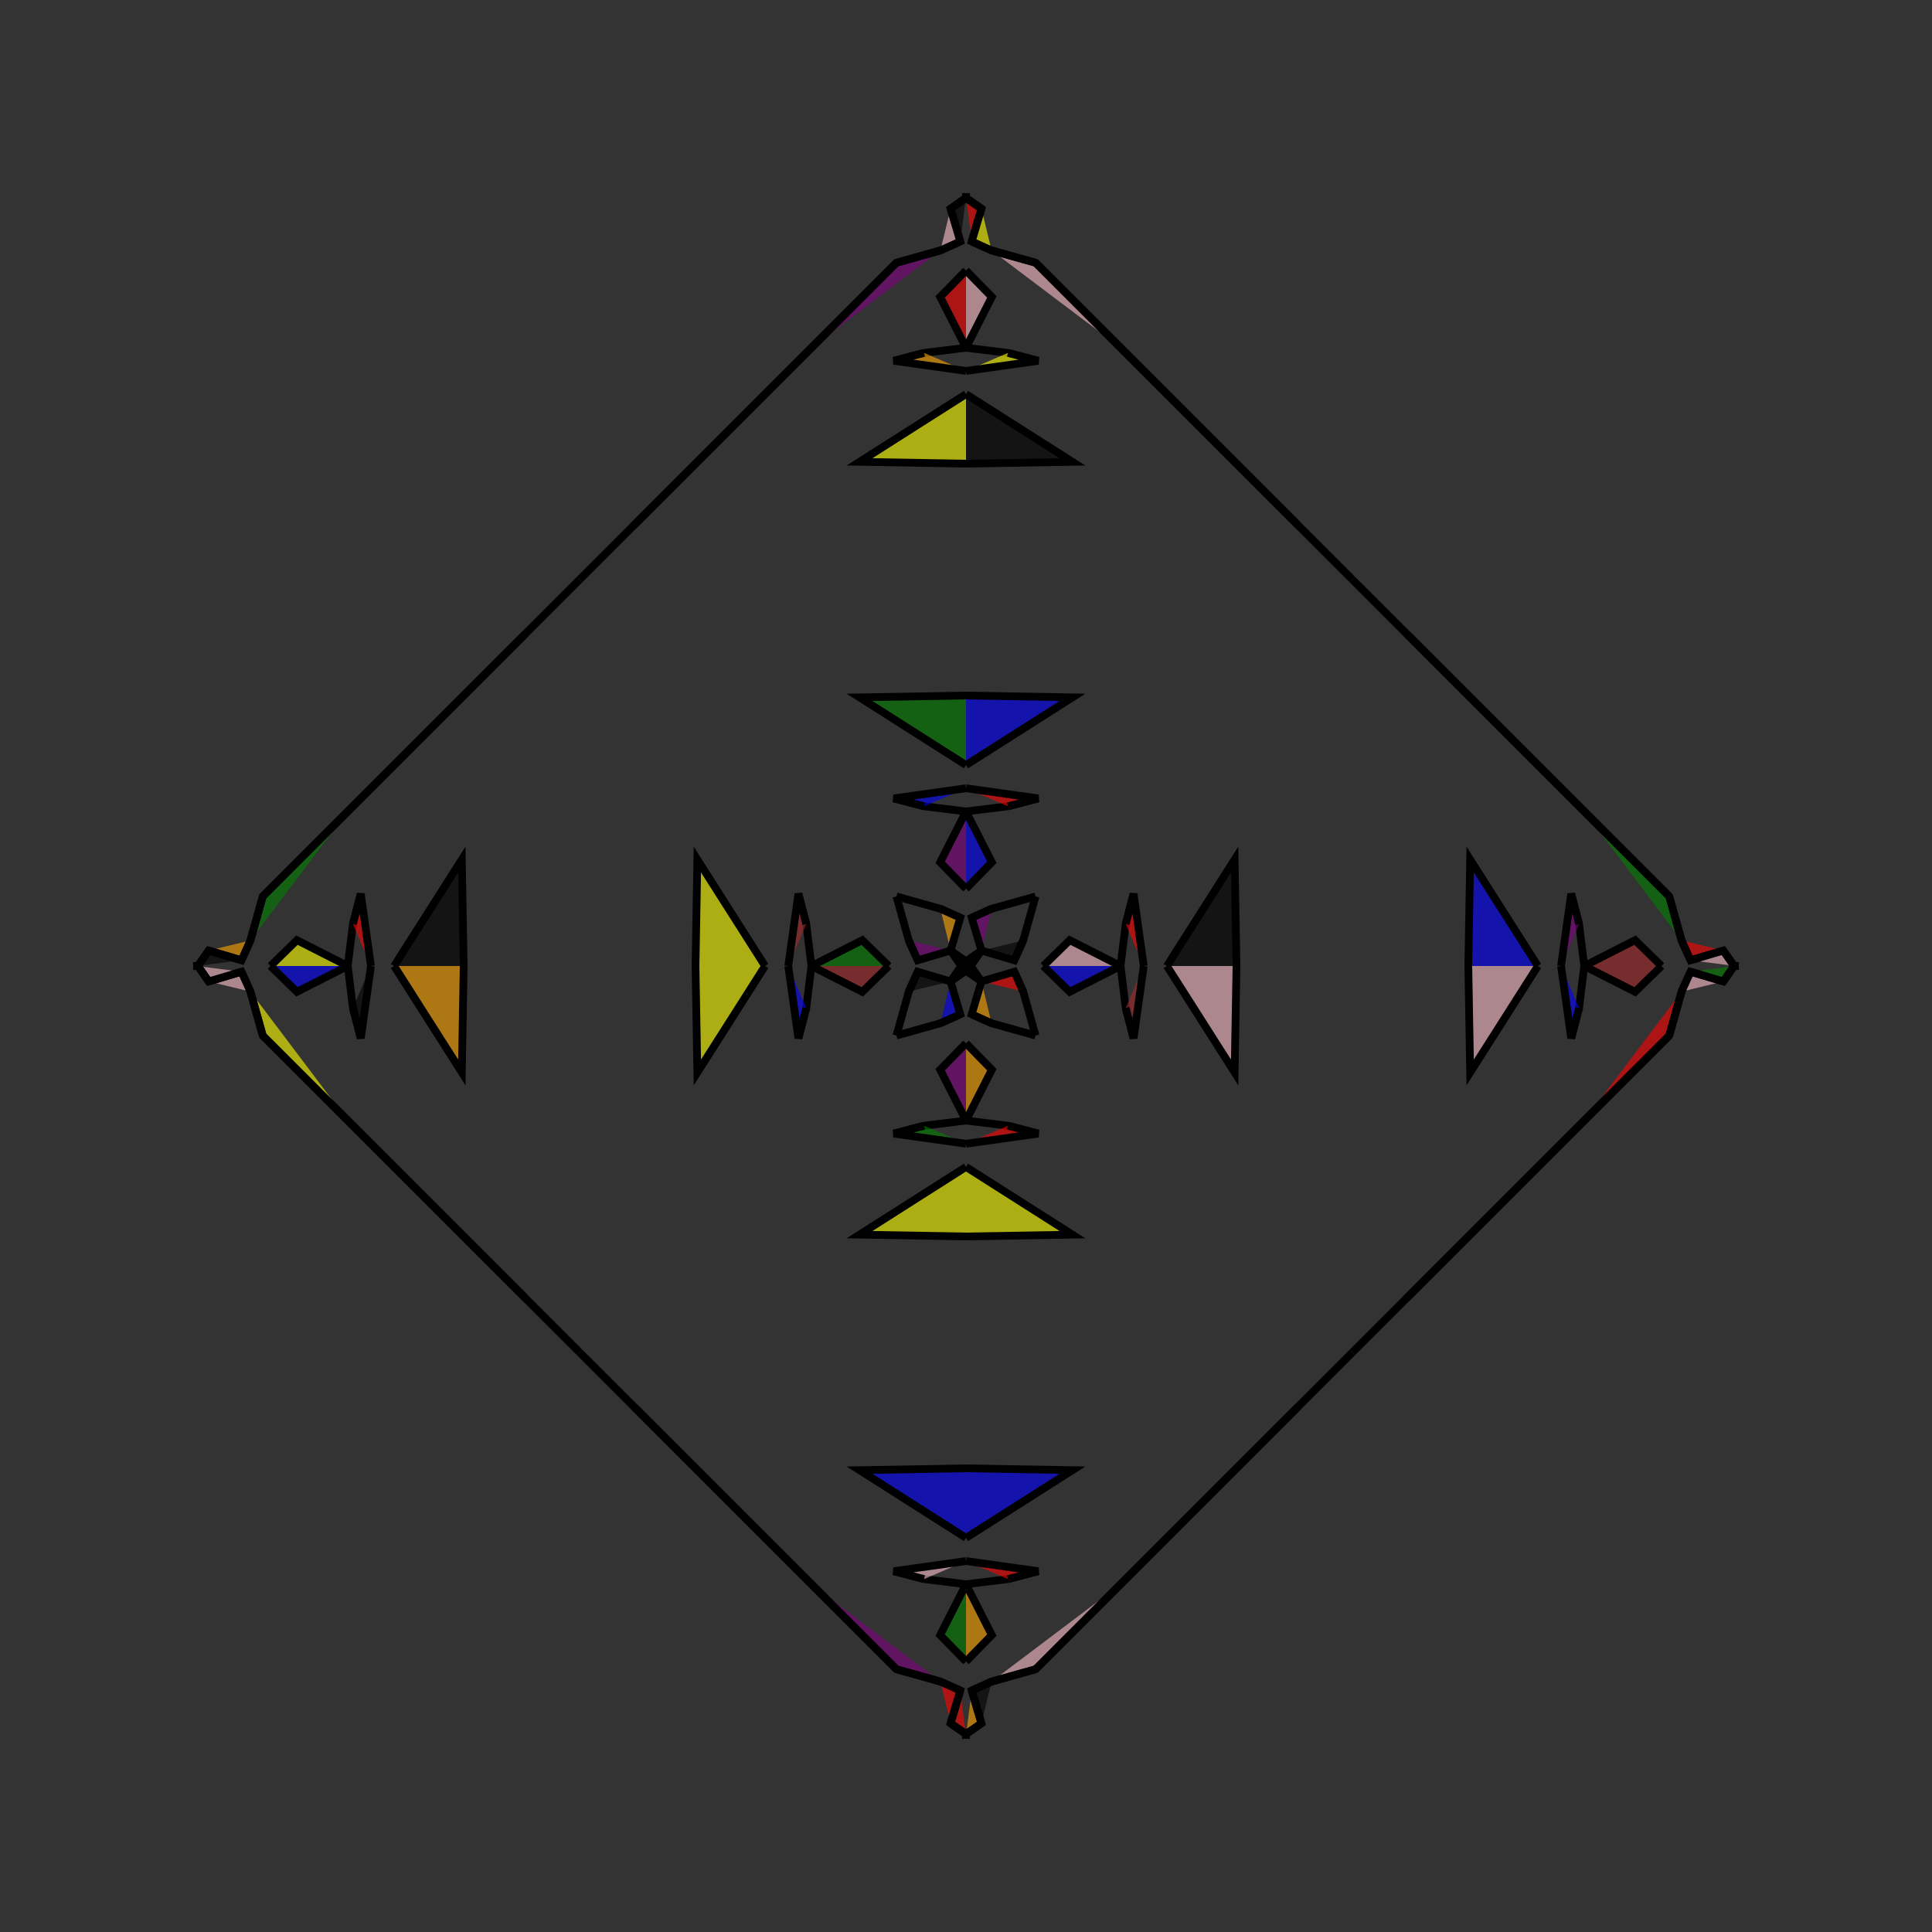 <?xml version="1.0" encoding="UTF-8"?>
<svg xmlns="http://www.w3.org/2000/svg" xmlns:xlink="http://www.w3.org/1999/xlink"
     width="250" height="250" viewBox="-125.0 -125.0 250 250">
<rect x="-125.0" y="-125.0" width="250" height="250" fill="#333333" stroke="none"/>
<defs>
</defs>
<path d="M10.0,-0.0 L13.421,-3.342 L20.0,-0.0" fill="pink" fill-opacity="0.6" stroke="black" stroke-width="1" />
<path d="M10.0,-0.0 L13.421,3.342 L20.0,-0.0" fill="blue" fill-opacity="0.6" stroke="black" stroke-width="1" />
<path d="M28.0,72.0 L20.0,80.0 L9.0,91.0" fill="green" fill-opacity="0.6" stroke="black" stroke-width="1" />
<path d="M28.0,-72.0 L20.0,-80.0 L9.0,-91.0" fill="yellow" fill-opacity="0.6" stroke="black" stroke-width="1" />
<path d="M20.0,-0.0 L20.667,-5.43 L21.687,-9.35" fill="blue" fill-opacity="0.6" stroke="black" stroke-width="1" />
<path d="M20.0,-0.0 L20.667,5.43 L21.687,9.35" fill="purple" fill-opacity="0.6" stroke="black" stroke-width="1" />
<path d="M20.667,-5.43 L21.687,-9.35 L23.0,-0.0" fill="red" fill-opacity="0.6" stroke="black" stroke-width="1" />
<path d="M20.667,5.43 L21.687,9.35 L23.0,-0.0" fill="brown" fill-opacity="0.6" stroke="black" stroke-width="1" />
<path d="M26.0,-0.0 L34.761,-13.773 L35.0,-0.0" fill="black" fill-opacity="0.6" stroke="black" stroke-width="1" />
<path d="M26.0,-0.0 L34.761,13.773 L35.0,-0.0" fill="pink" fill-opacity="0.6" stroke="black" stroke-width="1" />
<path d="M50.0,50.0 L43.0,57.0 L36.0,64.0" fill="green" fill-opacity="0.6" stroke="black" stroke-width="1" />
<path d="M50.0,-50.0 L43.0,-57.0 L36.0,-64.0" fill="purple" fill-opacity="0.6" stroke="black" stroke-width="1" />
<path d="M43.0,57.0 L36.0,64.0 L29.0,71.0" fill="orange" fill-opacity="0.6" stroke="black" stroke-width="1" />
<path d="M43.0,-57.0 L36.0,-64.0 L29.0,-71.0" fill="purple" fill-opacity="0.6" stroke="black" stroke-width="1" />
<path d="M36.0,64.0 L29.0,71.0 L28.0,72.0" fill="purple" fill-opacity="0.6" stroke="black" stroke-width="1" />
<path d="M36.0,-64.0 L29.0,-71.0 L28.0,-72.0" fill="pink" fill-opacity="0.6" stroke="black" stroke-width="1" />
<path d="M29.0,71.0 L28.0,72.0 L20.0,80.0" fill="black" fill-opacity="0.6" stroke="black" stroke-width="1" />
<path d="M29.0,-71.0 L28.0,-72.0 L20.0,-80.0" fill="red" fill-opacity="0.6" stroke="black" stroke-width="1" />
<path d="M20.0,80.0 L9.0,91.0 L3.311,92.595" fill="pink" fill-opacity="0.6" stroke="black" stroke-width="1" />
<path d="M20.0,-80.0 L9.0,-91.0 L3.311,-92.595" fill="pink" fill-opacity="0.6" stroke="black" stroke-width="1" />
<path d="M9.0,-9.0 L7.405,-3.311 L6.246,-0.739" fill="purple" fill-opacity="0.6" stroke="black" stroke-width="1" />
<path d="M9.0,9.0 L7.405,3.311 L6.246,0.739" fill="red" fill-opacity="0.6" stroke="black" stroke-width="1" />
<path d="M7.405,-3.311 L6.246,-0.739 L2.0,-2.0" fill="black" fill-opacity="0.6" stroke="black" stroke-width="1" />
<path d="M7.405,3.311 L6.246,0.739 L2.0,2.0" fill="red" fill-opacity="0.6" stroke="black" stroke-width="1" />
<path d="M0.739,93.754 L2.0,98.0 L0.023,99.373" fill="orange" fill-opacity="0.6" stroke="black" stroke-width="1" />
<path d="M0.739,-93.754 L2.0,-98.0 L0.023,-99.373" fill="red" fill-opacity="0.6" stroke="black" stroke-width="1" />
<path d="M2.0,-2.0 L0.627,-0.023 L0.0,-0.0" fill="black" fill-opacity="0.6" stroke="black" stroke-width="1" />
<path d="M2.0,2.0 L0.627,0.023 L0.0,-0.0" fill="pink" fill-opacity="0.6" stroke="black" stroke-width="1" />
<path d="M-10.0,-0.0 L-13.421,-3.342 L-20.0,-0.0" fill="green" fill-opacity="0.6" stroke="black" stroke-width="1" />
<path d="M-10.0,-0.0 L-13.421,3.342 L-20.0,-0.0" fill="brown" fill-opacity="0.6" stroke="black" stroke-width="1" />
<path d="M-28.0,72.0 L-20.0,80.0 L-9.0,91.0" fill="orange" fill-opacity="0.6" stroke="black" stroke-width="1" />
<path d="M-28.0,-72.0 L-20.0,-80.0 L-9.0,-91.0" fill="green" fill-opacity="0.6" stroke="black" stroke-width="1" />
<path d="M-20.0,-0.0 L-20.667,-5.43 L-21.687,-9.35" fill="green" fill-opacity="0.6" stroke="black" stroke-width="1" />
<path d="M-20.0,-0.0 L-20.667,5.43 L-21.687,9.35" fill="green" fill-opacity="0.6" stroke="black" stroke-width="1" />
<path d="M-20.667,-5.43 L-21.687,-9.35 L-23.0,-0.0" fill="brown" fill-opacity="0.6" stroke="black" stroke-width="1" />
<path d="M-20.667,5.43 L-21.687,9.35 L-23.0,-0.0" fill="blue" fill-opacity="0.6" stroke="black" stroke-width="1" />
<path d="M-26.0,-0.0 L-34.761,-13.773 L-35.0,-0.0" fill="yellow" fill-opacity="0.6" stroke="black" stroke-width="1" />
<path d="M-26.0,-0.0 L-34.761,13.773 L-35.0,-0.0" fill="yellow" fill-opacity="0.6" stroke="black" stroke-width="1" />
<path d="M-50.0,50.0 L-43.0,57.0 L-36.0,64.0" fill="orange" fill-opacity="0.6" stroke="black" stroke-width="1" />
<path d="M-50.0,-50.0 L-43.0,-57.0 L-36.0,-64.0" fill="black" fill-opacity="0.6" stroke="black" stroke-width="1" />
<path d="M-43.0,57.0 L-36.0,64.0 L-29.0,71.0" fill="blue" fill-opacity="0.6" stroke="black" stroke-width="1" />
<path d="M-43.0,-57.0 L-36.0,-64.0 L-29.0,-71.0" fill="green" fill-opacity="0.6" stroke="black" stroke-width="1" />
<path d="M-36.0,64.0 L-29.0,71.0 L-28.0,72.0" fill="yellow" fill-opacity="0.6" stroke="black" stroke-width="1" />
<path d="M-36.0,-64.0 L-29.0,-71.0 L-28.0,-72.0" fill="purple" fill-opacity="0.6" stroke="black" stroke-width="1" />
<path d="M-29.0,71.0 L-28.0,72.0 L-20.0,80.0" fill="orange" fill-opacity="0.6" stroke="black" stroke-width="1" />
<path d="M-29.0,-71.0 L-28.0,-72.0 L-20.0,-80.0" fill="orange" fill-opacity="0.6" stroke="black" stroke-width="1" />
<path d="M-20.0,80.0 L-9.0,91.0 L-3.311,92.595" fill="purple" fill-opacity="0.6" stroke="black" stroke-width="1" />
<path d="M-20.0,-80.0 L-9.0,-91.0 L-3.311,-92.595" fill="purple" fill-opacity="0.6" stroke="black" stroke-width="1" />
<path d="M-9.0,-9.0 L-7.405,-3.311 L-6.246,-0.739" fill="brown" fill-opacity="0.6" stroke="black" stroke-width="1" />
<path d="M-9.0,9.0 L-7.405,3.311 L-6.246,0.739" fill="orange" fill-opacity="0.6" stroke="black" stroke-width="1" />
<path d="M-7.405,-3.311 L-6.246,-0.739 L-2.0,-2.0" fill="purple" fill-opacity="0.6" stroke="black" stroke-width="1" />
<path d="M-7.405,3.311 L-6.246,0.739 L-2.0,2.0" fill="black" fill-opacity="0.6" stroke="black" stroke-width="1" />
<path d="M-0.739,93.754 L-2.0,98.0 L-0.023,99.373" fill="red" fill-opacity="0.6" stroke="black" stroke-width="1" />
<path d="M-0.739,-93.754 L-2.0,-98.0 L-0.023,-99.373" fill="black" fill-opacity="0.6" stroke="black" stroke-width="1" />
<path d="M-2.0,-2.0 L-0.627,-0.023 L0.0,-0.0" fill="green" fill-opacity="0.6" stroke="black" stroke-width="1" />
<path d="M-2.0,2.0 L-0.627,0.023 L0.0,-0.0" fill="blue" fill-opacity="0.6" stroke="black" stroke-width="1" />
<path d="M90.0,-0.0 L86.579,3.342 L80.0,-0.0" fill="brown" fill-opacity="0.6" stroke="black" stroke-width="1" />
<path d="M90.0,-0.0 L86.579,-3.342 L80.0,-0.0" fill="brown" fill-opacity="0.6" stroke="black" stroke-width="1" />
<path d="M72.0,28.0 L80.0,20.0 L91.0,9.0" fill="red" fill-opacity="0.6" stroke="black" stroke-width="1" />
<path d="M72.0,-28.0 L80.0,-20.0 L91.0,-9.0" fill="yellow" fill-opacity="0.6" stroke="black" stroke-width="1" />
<path d="M80.0,-0.0 L79.333,5.43 L78.313,9.35" fill="red" fill-opacity="0.6" stroke="black" stroke-width="1" />
<path d="M80.0,-0.0 L79.333,-5.43 L78.313,-9.35" fill="pink" fill-opacity="0.6" stroke="black" stroke-width="1" />
<path d="M79.333,5.43 L78.313,9.35 L77.0,-0.0" fill="blue" fill-opacity="0.6" stroke="black" stroke-width="1" />
<path d="M79.333,-5.43 L78.313,-9.35 L77.0,-0.0" fill="purple" fill-opacity="0.6" stroke="black" stroke-width="1" />
<path d="M74.0,-0.0 L65.239,13.773 L65.0,-0.0" fill="pink" fill-opacity="0.6" stroke="black" stroke-width="1" />
<path d="M74.0,-0.0 L65.239,-13.773 L65.0,-0.0" fill="blue" fill-opacity="0.6" stroke="black" stroke-width="1" />
<path d="M50.0,50.0 L57.0,43.0 L64.0,36.0" fill="yellow" fill-opacity="0.6" stroke="black" stroke-width="1" />
<path d="M50.0,-50.0 L57.0,-43.0 L64.0,-36.0" fill="pink" fill-opacity="0.6" stroke="black" stroke-width="1" />
<path d="M57.0,43.0 L64.0,36.0 L71.0,29.0" fill="brown" fill-opacity="0.6" stroke="black" stroke-width="1" />
<path d="M57.0,-43.0 L64.0,-36.0 L71.0,-29.0" fill="yellow" fill-opacity="0.6" stroke="black" stroke-width="1" />
<path d="M64.0,36.0 L71.0,29.0 L72.0,28.0" fill="green" fill-opacity="0.6" stroke="black" stroke-width="1" />
<path d="M64.0,-36.0 L71.0,-29.0 L72.0,-28.0" fill="black" fill-opacity="0.6" stroke="black" stroke-width="1" />
<path d="M71.0,29.0 L72.0,28.0 L80.0,20.0" fill="black" fill-opacity="0.6" stroke="black" stroke-width="1" />
<path d="M71.0,-29.0 L72.0,-28.0 L80.0,-20.0" fill="black" fill-opacity="0.6" stroke="black" stroke-width="1" />
<path d="M80.0,20.0 L91.0,9.0 L92.595,3.311" fill="red" fill-opacity="0.6" stroke="black" stroke-width="1" />
<path d="M80.0,-20.0 L91.0,-9.0 L92.595,-3.311" fill="green" fill-opacity="0.6" stroke="black" stroke-width="1" />
<path d="M91.0,9.0 L92.595,3.311 L93.754,0.739" fill="blue" fill-opacity="0.6" stroke="black" stroke-width="1" />
<path d="M91.0,-9.0 L92.595,-3.311 L93.754,-0.739" fill="brown" fill-opacity="0.6" stroke="black" stroke-width="1" />
<path d="M92.595,3.311 L93.754,0.739 L98.0,2.0" fill="pink" fill-opacity="0.6" stroke="black" stroke-width="1" />
<path d="M92.595,-3.311 L93.754,-0.739 L98.0,-2.0" fill="red" fill-opacity="0.6" stroke="black" stroke-width="1" />
<path d="M93.754,0.739 L98.0,2.0 L99.373,0.023" fill="green" fill-opacity="0.6" stroke="black" stroke-width="1" />
<path d="M93.754,-0.739 L98.0,-2.0 L99.373,-0.023" fill="pink" fill-opacity="0.6" stroke="black" stroke-width="1" />
<path d="M98.0,2.0 L99.373,0.023 L100.0,-0.0" fill="orange" fill-opacity="0.6" stroke="black" stroke-width="1" />
<path d="M98.0,-2.0 L99.373,-0.023 L100.0,-0.0" fill="red" fill-opacity="0.6" stroke="black" stroke-width="1" />
<path d="M0.0,-10.0 L3.342,-13.421 L0.0,-20.0" fill="blue" fill-opacity="0.6" stroke="black" stroke-width="1" />
<path d="M0.0,10.0 L3.342,13.421 L0.0,20.0" fill="orange" fill-opacity="0.6" stroke="black" stroke-width="1" />
<path d="M0.0,90.0 L3.342,86.579 L0.0,80.0" fill="orange" fill-opacity="0.6" stroke="black" stroke-width="1" />
<path d="M0.0,-90.0 L3.342,-86.579 L0.0,-80.0" fill="pink" fill-opacity="0.6" stroke="black" stroke-width="1" />
<path d="M0.0,-20.0 L5.43,-20.667 L9.35,-21.687" fill="pink" fill-opacity="0.6" stroke="black" stroke-width="1" />
<path d="M0.0,20.0 L5.43,20.667 L9.35,21.687" fill="yellow" fill-opacity="0.6" stroke="black" stroke-width="1" />
<path d="M0.0,80.0 L5.43,79.333 L9.35,78.313" fill="purple" fill-opacity="0.6" stroke="black" stroke-width="1" />
<path d="M0.0,-80.0 L5.43,-79.333 L9.35,-78.313" fill="black" fill-opacity="0.6" stroke="black" stroke-width="1" />
<path d="M5.43,-20.667 L9.35,-21.687 L0.0,-23.0" fill="red" fill-opacity="0.6" stroke="black" stroke-width="1" />
<path d="M5.43,20.667 L9.35,21.687 L0.0,23.0" fill="red" fill-opacity="0.6" stroke="black" stroke-width="1" />
<path d="M5.43,79.333 L9.35,78.313 L0.0,77.0" fill="red" fill-opacity="0.6" stroke="black" stroke-width="1" />
<path d="M5.43,-79.333 L9.35,-78.313 L0.0,-77.0" fill="yellow" fill-opacity="0.6" stroke="black" stroke-width="1" />
<path d="M0.0,-26.0 L13.773,-34.761 L0.0,-35.0" fill="blue" fill-opacity="0.6" stroke="black" stroke-width="1" />
<path d="M0.0,26.0 L13.773,34.761 L0.0,35.0" fill="yellow" fill-opacity="0.6" stroke="black" stroke-width="1" />
<path d="M0.0,74.0 L13.773,65.239 L0.0,65.0" fill="blue" fill-opacity="0.6" stroke="black" stroke-width="1" />
<path d="M0.0,-74.0 L13.773,-65.239 L0.0,-65.0" fill="black" fill-opacity="0.6" stroke="black" stroke-width="1" />
<path d="M9.0,-9.0 L3.311,-7.405 L0.739,-6.246" fill="pink" fill-opacity="0.6" stroke="black" stroke-width="1" />
<path d="M9.0,9.0 L3.311,7.405 L0.739,6.246" fill="yellow" fill-opacity="0.6" stroke="black" stroke-width="1" />
<path d="M9.0,91.0 L3.311,92.595 L0.739,93.754" fill="blue" fill-opacity="0.6" stroke="black" stroke-width="1" />
<path d="M9.0,-91.0 L3.311,-92.595 L0.739,-93.754" fill="pink" fill-opacity="0.6" stroke="black" stroke-width="1" />
<path d="M3.311,-7.405 L0.739,-6.246 L2.0,-2.0" fill="purple" fill-opacity="0.6" stroke="black" stroke-width="1" />
<path d="M3.311,7.405 L0.739,6.246 L2.0,2.0" fill="orange" fill-opacity="0.6" stroke="black" stroke-width="1" />
<path d="M3.311,92.595 L0.739,93.754 L2.0,98.0" fill="black" fill-opacity="0.6" stroke="black" stroke-width="1" />
<path d="M3.311,-92.595 L0.739,-93.754 L2.0,-98.0" fill="yellow" fill-opacity="0.6" stroke="black" stroke-width="1" />
<path d="M2.0,-2.0 L0.023,-0.627 L0.0,-0.0" fill="brown" fill-opacity="0.6" stroke="black" stroke-width="1" />
<path d="M2.0,2.0 L0.023,0.627 L0.0,-0.0" fill="black" fill-opacity="0.6" stroke="black" stroke-width="1" />
<path d="M2.0,98.0 L0.023,99.373 L0.0,100.0" fill="brown" fill-opacity="0.6" stroke="black" stroke-width="1" />
<path d="M2.0,-98.0 L0.023,-99.373 L0.0,-100.0" fill="orange" fill-opacity="0.6" stroke="black" stroke-width="1" />
<path d="M0.0,90.0 L-3.342,86.579 L0.0,80.0" fill="green" fill-opacity="0.6" stroke="black" stroke-width="1" />
<path d="M0.0,-10.0 L-3.342,-13.421 L0.0,-20.0" fill="purple" fill-opacity="0.6" stroke="black" stroke-width="1" />
<path d="M0.0,10.0 L-3.342,13.421 L0.0,20.0" fill="purple" fill-opacity="0.6" stroke="black" stroke-width="1" />
<path d="M0.0,-90.0 L-3.342,-86.579 L0.0,-80.0" fill="red" fill-opacity="0.6" stroke="black" stroke-width="1" />
<path d="M0.0,80.0 L-5.43,79.333 L-9.35,78.313" fill="red" fill-opacity="0.6" stroke="black" stroke-width="1" />
<path d="M0.0,-20.0 L-5.43,-20.667 L-9.35,-21.687" fill="purple" fill-opacity="0.6" stroke="black" stroke-width="1" />
<path d="M0.0,20.0 L-5.43,20.667 L-9.35,21.687" fill="green" fill-opacity="0.6" stroke="black" stroke-width="1" />
<path d="M0.0,-80.0 L-5.43,-79.333 L-9.35,-78.313" fill="black" fill-opacity="0.6" stroke="black" stroke-width="1" />
<path d="M-5.43,79.333 L-9.35,78.313 L0.0,77.0" fill="pink" fill-opacity="0.6" stroke="black" stroke-width="1" />
<path d="M-5.43,-20.667 L-9.35,-21.687 L0.0,-23.0" fill="blue" fill-opacity="0.6" stroke="black" stroke-width="1" />
<path d="M-5.43,20.667 L-9.35,21.687 L0.0,23.0" fill="green" fill-opacity="0.6" stroke="black" stroke-width="1" />
<path d="M-5.43,-79.333 L-9.35,-78.313 L0.0,-77.0" fill="orange" fill-opacity="0.6" stroke="black" stroke-width="1" />
<path d="M0.0,74.0 L-13.773,65.239 L0.0,65.0" fill="blue" fill-opacity="0.6" stroke="black" stroke-width="1" />
<path d="M0.0,-26.0 L-13.773,-34.761 L0.0,-35.0" fill="green" fill-opacity="0.6" stroke="black" stroke-width="1" />
<path d="M0.0,26.0 L-13.773,34.761 L0.0,35.0" fill="yellow" fill-opacity="0.6" stroke="black" stroke-width="1" />
<path d="M0.0,-74.0 L-13.773,-65.239 L0.0,-65.0" fill="yellow" fill-opacity="0.6" stroke="black" stroke-width="1" />
<path d="M-9.0,91.0 L-3.311,92.595 L-0.739,93.754" fill="blue" fill-opacity="0.6" stroke="black" stroke-width="1" />
<path d="M-9.0,-9.0 L-3.311,-7.405 L-0.739,-6.246" fill="red" fill-opacity="0.6" stroke="black" stroke-width="1" />
<path d="M-9.0,9.0 L-3.311,7.405 L-0.739,6.246" fill="purple" fill-opacity="0.6" stroke="black" stroke-width="1" />
<path d="M-9.0,-91.0 L-3.311,-92.595 L-0.739,-93.754" fill="purple" fill-opacity="0.6" stroke="black" stroke-width="1" />
<path d="M-3.311,92.595 L-0.739,93.754 L-2.0,98.0" fill="red" fill-opacity="0.6" stroke="black" stroke-width="1" />
<path d="M-3.311,-7.405 L-0.739,-6.246 L-2.0,-2.0" fill="orange" fill-opacity="0.6" stroke="black" stroke-width="1" />
<path d="M-3.311,7.405 L-0.739,6.246 L-2.0,2.0" fill="blue" fill-opacity="0.6" stroke="black" stroke-width="1" />
<path d="M-3.311,-92.595 L-0.739,-93.754 L-2.0,-98.0" fill="pink" fill-opacity="0.6" stroke="black" stroke-width="1" />
<path d="M-2.0,98.0 L-0.023,99.373 L0.0,100.0" fill="red" fill-opacity="0.6" stroke="black" stroke-width="1" />
<path d="M-2.0,-2.0 L-0.023,-0.627 L0.0,-0.0" fill="black" fill-opacity="0.6" stroke="black" stroke-width="1" />
<path d="M-2.0,2.0 L-0.023,0.627 L0.0,-0.0" fill="red" fill-opacity="0.6" stroke="black" stroke-width="1" />
<path d="M-2.0,-98.0 L-0.023,-99.373 L0.0,-100.0" fill="brown" fill-opacity="0.6" stroke="black" stroke-width="1" />
<path d="M-90.0,-0.0 L-86.579,-3.342 L-80.0,-0.0" fill="yellow" fill-opacity="0.6" stroke="black" stroke-width="1" />
<path d="M-90.0,-0.0 L-86.579,3.342 L-80.0,-0.0" fill="blue" fill-opacity="0.6" stroke="black" stroke-width="1" />
<path d="M-72.0,-28.0 L-80.0,-20.0 L-91.0,-9.0" fill="pink" fill-opacity="0.6" stroke="black" stroke-width="1" />
<path d="M-72.0,28.0 L-80.0,20.0 L-91.0,9.0" fill="pink" fill-opacity="0.6" stroke="black" stroke-width="1" />
<path d="M-80.0,-0.0 L-79.333,-5.43 L-78.313,-9.35" fill="black" fill-opacity="0.6" stroke="black" stroke-width="1" />
<path d="M-80.0,-0.0 L-79.333,5.43 L-78.313,9.35" fill="black" fill-opacity="0.6" stroke="black" stroke-width="1" />
<path d="M-79.333,-5.43 L-78.313,-9.35 L-77.0,-0.0" fill="red" fill-opacity="0.6" stroke="black" stroke-width="1" />
<path d="M-79.333,5.43 L-78.313,9.35 L-77.0,-0.0" fill="black" fill-opacity="0.6" stroke="black" stroke-width="1" />
<path d="M-74.0,-0.0 L-65.239,-13.773 L-65.0,-0.0" fill="black" fill-opacity="0.6" stroke="black" stroke-width="1" />
<path d="M-74.0,-0.0 L-65.239,13.773 L-65.0,-0.0" fill="orange" fill-opacity="0.6" stroke="black" stroke-width="1" />
<path d="M-50.0,-50.0 L-57.0,-43.0 L-64.0,-36.0" fill="pink" fill-opacity="0.6" stroke="black" stroke-width="1" />
<path d="M-50.0,50.0 L-57.0,43.0 L-64.0,36.0" fill="blue" fill-opacity="0.6" stroke="black" stroke-width="1" />
<path d="M-57.0,-43.0 L-64.0,-36.0 L-71.0,-29.0" fill="green" fill-opacity="0.6" stroke="black" stroke-width="1" />
<path d="M-57.0,43.0 L-64.0,36.0 L-71.0,29.0" fill="yellow" fill-opacity="0.6" stroke="black" stroke-width="1" />
<path d="M-64.0,-36.0 L-71.0,-29.0 L-72.0,-28.0" fill="red" fill-opacity="0.6" stroke="black" stroke-width="1" />
<path d="M-64.0,36.0 L-71.0,29.0 L-72.0,28.0" fill="orange" fill-opacity="0.6" stroke="black" stroke-width="1" />
<path d="M-71.0,-29.0 L-72.0,-28.0 L-80.0,-20.0" fill="purple" fill-opacity="0.6" stroke="black" stroke-width="1" />
<path d="M-71.0,29.0 L-72.0,28.0 L-80.0,20.0" fill="purple" fill-opacity="0.6" stroke="black" stroke-width="1" />
<path d="M-80.0,-20.0 L-91.0,-9.0 L-92.595,-3.311" fill="green" fill-opacity="0.6" stroke="black" stroke-width="1" />
<path d="M-80.0,20.0 L-91.0,9.0 L-92.595,3.311" fill="yellow" fill-opacity="0.6" stroke="black" stroke-width="1" />
<path d="M-91.0,-9.0 L-92.595,-3.311 L-93.754,-0.739" fill="orange" fill-opacity="0.6" stroke="black" stroke-width="1" />
<path d="M-91.0,9.0 L-92.595,3.311 L-93.754,0.739" fill="red" fill-opacity="0.6" stroke="black" stroke-width="1" />
<path d="M-92.595,-3.311 L-93.754,-0.739 L-98.0,-2.0" fill="orange" fill-opacity="0.6" stroke="black" stroke-width="1" />
<path d="M-92.595,3.311 L-93.754,0.739 L-98.0,2.0" fill="pink" fill-opacity="0.6" stroke="black" stroke-width="1" />
<path d="M-93.754,-0.739 L-98.0,-2.0 L-99.373,-0.023" fill="black" fill-opacity="0.6" stroke="black" stroke-width="1" />
<path d="M-93.754,0.739 L-98.0,2.0 L-99.373,0.023" fill="pink" fill-opacity="0.6" stroke="black" stroke-width="1" />
<path d="M-98.0,-2.0 L-99.373,-0.023 L-100.0,-0.0" fill="orange" fill-opacity="0.6" stroke="black" stroke-width="1" />
<path d="M-98.0,2.0 L-99.373,0.023 L-100.0,-0.0" fill="green" fill-opacity="0.6" stroke="black" stroke-width="1" />
</svg>